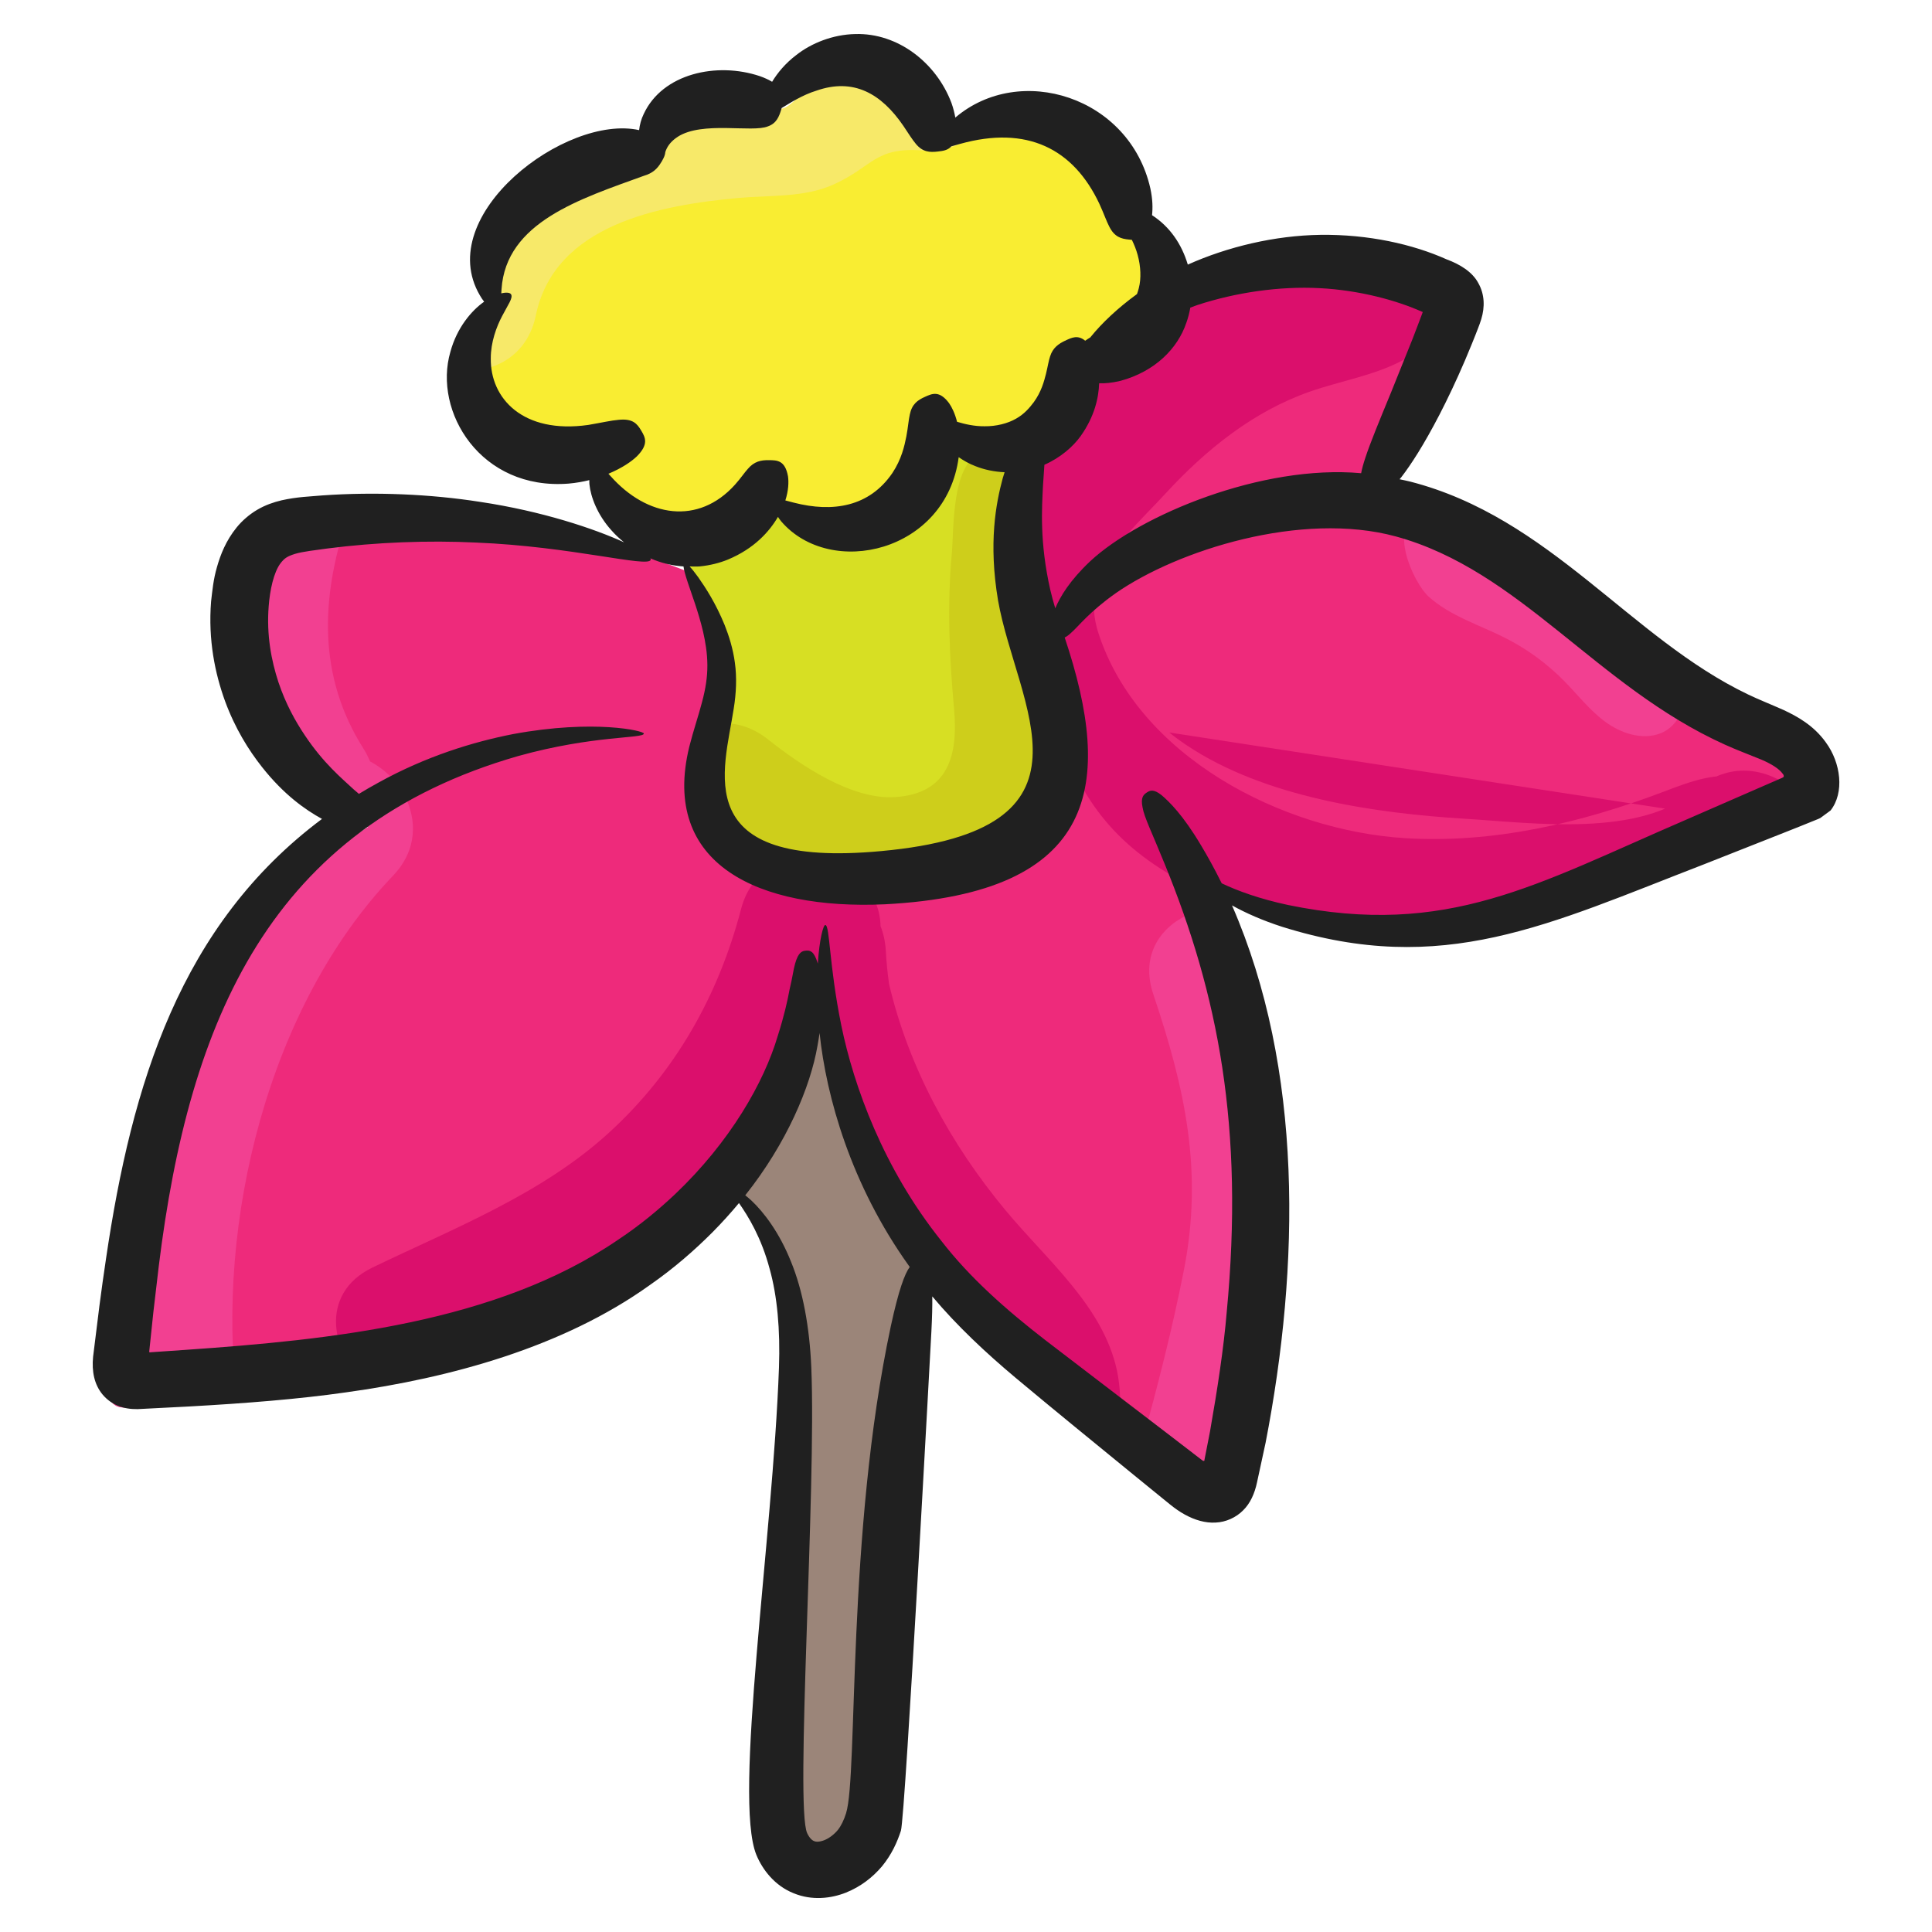 <svg id="Layer_1" enable-background="new 0 0 136 136" height="512" viewBox="0 0 136 136" width="512" xmlns="http://www.w3.org/2000/svg"><g><g><path d="m86.564 104.058c-.09.38-.19.8-.49 1.06-.68.61-1.73.04-2.44-.52-1.12-.88-2.23-1.77-3.35-2.65-.55-.44-1.11-.88-1.66-1.32-1.27-1-2.54-2-3.81-3.01-2.39-1.89-4.79-3.79-6.92-5.99-3.83-3.95-6.67-8.84-8.29-14.1-.6-1.95-1.23-4.25-1.57-6.59-.49-3.27-.44-6.62 1.02-9.18.12-.2.24-.41.37-.61.69-1.16 1.47-2.28 2.36-3.29 1.03-1.17 2.21-2.2 3.55-3.01 4.12-2.47 9.59-2.23 13.64.27 2.98 1.85 4.83 5.31 6.12 8.84.64 1.74 1.15 3.5 1.59 5.09 3.17 11.37 2.44 23.59-.12 35.01z" fill="#ee2a7b"/></g><g><path d="m102.084 22.238c-.48 1.29-.98 2.68-1.52 4.08-1.04 2.69-2.24 5.42-3.82 7.56-.31.41-.69.76-1.13 1.06-1.81 1.27-4.58 1.72-6.5 2.07-2.64.47-5.23 1.31-7.81 2.15-1.02.33-2.04.67-3.05.98-.68.21-1.38.43-2.09.48v.01c-.36.02-.71.01-1.07-.06-1.66-.35-2.8-1.98-3.14-3.65-.42-2.02.08-5.06 1.02-7.1l.01-.01c.11-.25.23-.48.36-.7 1.18-1.99 3.46-4.05 5.22-5.54 2.05-1.74 4.43-3.06 7-3.82.17-.05.35-.1.53-.15.01 0 .02-.01.03-.01 4.88-1.34 10.67-1.46 15.28.75.31.15.64.33.79.64.19.39.05.85-.11 1.26z" fill="#ee2a7b"/></g><g><path d="m127.354 55.878c-.19.08-.39.16-.58.24-1.51.63-3.02 1.26-4.54 1.89-2.47 1.03-4.95 2.06-7.43 3.08-5.81 2.42-12.1 4.63-18.48 4.48-3.02-.08-6.03-.76-8.64-2.32-1.4-.84-2.34-2.09-3.62-3.03-1.56-1.16-3.62-1.84-5.28-2.9-1.05-.67-2.08-1.4-2.83-2.39-1.1-1.47-1.46-3.35-1.55-5.18-.11-2.31.18-4.64.85-6.85.23-.77.52-1.55.91-2.27v-.01c.25-.49.55-.95.9-1.38 1.26-1.53 1.79-.97 3.53-.97.09 0 .18 0 .27-.01 3.07-.11 5.85-2.06 8.74-2.92 1.98-.59 4.01-.68 6.01-.4 1.57.21 3.12.65 4.64 1.25 2.54.99 4.97 2.43 7.16 4.02 5.17 3.75 9.79 8.44 15.68 10.88 1.11.45 2.27.84 3.18 1.61.91.78 1.51 2.07 1.08 3.18z" fill="#ee2a7b"/></g><g><path d="m82.309 51.564c.394.316.802.615 1.221.895 5.482 3.664 13.201 4.786 19.644 5.179 4.75.29 12.36 1.36 16.26-2.08.19-.16.37-.31.57-.44 2.38-1.63 5.17-.78 6.77 1-1.51.63-3.02 1.26-4.54 1.89-2.47 1.03-4.95 2.06-7.43 3.08-4.942 2.032-10.07 3.842-15.413 4.41-5.12.544-9.503-.404-14.256-2.521-5.109-2.275-8.462-5.307-10.302-10.581-1.733-4.968-2.151-10.276-2.633-15.478-.183-1.98-.896-5.498.784-7.11 3.64-5 8.09-8.17 13.11-10.21.01 0 .02-.01.03-.01 1.927-.001 4.006-.863 5.994-.945 2.038-.084 4.099.069 6.082.56 1.315.325 3.806.73 3.881 2.397.069 1.527-2.238 3.188-3.385 3.789-2.022 1.059-4.326 1.423-6.48 2.175-3.996 1.395-7.336 4.095-10.171 7.176-2.664 2.895-6.068 5.609-4.745 9.758 2.795 8.763 12.97 13.961 21.585 14.502 6.206.39 12.408-1.061 18.221-3.268 1.865-.708 3.895-1.505 5.794-.894 1.484.478 2.64 1.851 2.857 3.396" fill="#db0f6c"/></g><g><path d="m61.999 123.555c.103-8.827.667-17.649 1.689-26.417.261-2.243.584-4.476.873-6.715.253-1.957-.469-3.687-1.007-5.594-1.209-4.288-2.418-8.577-3.626-12.865-.317-1.126-.721-2.366-1.742-2.937-2.204 4.22-4.704 8.498-6.467 12.924-.789 1.981.91 2.636 1.923 4.304.985 1.621 1.597 3.461 1.935 5.321.562 3.101.408 6.292.251 9.445-.412 8.274-.824 16.547-1.236 24.821-.097 1.947-.027 4.267 1.515 5.337 1.6 1.11 3.892.018 4.867-1.724.975-1.742 1.002-3.875 1.026-5.899z" fill="#9b8579"/></g><g><path d="m57.824 47.618c.07 1.09-.42 2.14-1.01 3.07-.02.04-.05.08-.08.11-4.93 7.58-15.27 9.26-23.56 9.35-1.45.02-2.88-.21-4.26-.64-1.03-.32-2.03-.75-2.99-1.29-5.86-3.24-10.03-10.12-8.91-16.82.25-1.45.78-2.97 2.01-3.77.78-.5 1.73-.65 2.65-.76.91-.11 1.82-.2 2.73-.25 4.6-.32 9.24-.05 13.77.79 2.91.54 5.59 1.1 8.39 2.13 2.32.86 4.67 1.73 6.77 3.06 1.72 1.09 4.35 2.78 4.49 5.02z" fill="#ee2a7b"/></g><g><path d="m61.784 57.858c0 .33-.02.66-.05.98-.1 1.23-.38 2.42-.74 3.6-.66 2.13-1.59 4.2-2.22 6.31-.22.73-.47 1.46-.74 2.19-.98 2.59-2.29 5.13-3.63 7.5-3.49 6.19-8.37 11.65-14.83 14.8-4.29 2.09-8.86 3.37-13.55 4.19-3.07.54-6.2.89-9.33 1.14-2.54.21-5.09.36-7.62.5-.34.02-.72.03-1-.17-.44-.31-.42-.96-.36-1.49 1.19-10.55 2.55-21.58 8.62-30.27 2.52-3.62 5.83-6.64 9.59-8.92.92-.56 1.87-1.08 2.85-1.54 1.54-.74 3.13-1.37 4.77-1.86 2.18-.66 4.42-1.09 6.67-1.37 2.19-.27 4.04-.15 6.19-.71 2.45-.63 4.91-1.19 7.39-1.66.97-.19 1.97-.36 2.94-.28.31.02.61.07.91.15 1.55.42 2.79 1.69 3.44 3.16.52 1.17.71 2.47.7 3.75z" fill="#ee2a7b"/></g><g><path d="m73.973 56.393c-2.022 4.093-7.327 5.081-11.888 5.393-2.43.164-4.931.275-7.26-.437-2.328-.722-4.505-2.433-5.108-4.8-.465-1.844.049-3.702.515-5.579 0 0 0 0 .01.002.259-1.081.511-2.174.548-3.265.071-2.163-.709-4.227-1.628-6.145-.43-.872-1.032-1.633-1.031-2.639-.01-1.11.495-2.197 1.044-3.143 2.667-4.564 7.339-7.916 12.518-8.989 2.821-.581 6.08-.389 8.165 1.6.199.189.395.398.623.541.091.057.192.117.298.146.355.116.746.035 1.108.112 2.029.413.104 4.533-.052 5.826-.328 2.563-.18 5.193.447 7.707 1.134 4.57 3.777 9.447 1.691 13.669z" fill="#d7df23"/></g><g><path d="m78.541 25.623-3.557-1.669c1.14 2.375.181 5.554-2.081 6.908-1.609.955-3.939.965-5.527-.079-.763-.496-1.155-1.076-1.712.021-.314.603-.192 1.378-.409 2.009-.444 1.311-1.282 2.5-2.431 3.275-1.721 1.179-3.991 1.362-5.944.699-1.558-.54-2.958-2.495-4.446-.979-.94.966-1.896 1.747-3.255 2.006-1.973.39-4.839-.502-5.698-2.469-.661-1.494-.529-3.767-2.575-3.421-1.565.272-3.2.155-4.629-.595-1.903-.99-3.201-3.058-3.274-5.206.002-.01.002-.01.004-.02-.051-1.494.511-2.397 1.245-3.574.725-1.179.046-2.137.073-3.392.035-1.244.488-2.493 1.223-3.507 1.28-1.768 3.259-2.91 5.245-3.816 1.221-.559 3.2-.318 4.091-1.405.902-1.095 1.094-2.138 2.56-2.814 1.324-.621 2.803-.757 4.241-.615 1.059.103 2.756 1.106 3.681.553.41-.24.722-.61 1.092-.908 1.265-1.019 3.094-1.069 4.626-.554 1.534.505 2.856 1.5 4.176 2.454 1.175.856 2.401-.342 3.756-.521.301-.036.599-.053.895-.06 1.235-.028 2.481.221 3.592.761 1.577.767 2.836 2.106 3.605 3.681.547 1.117.532 2.639 1.523 3.502.551.488 1.245.472 1.794.919.62.5 1.051 1.474 1.258 2.234.69 2.557-.716 5.511-3.139 6.582z" fill="#f9ed32"/></g><g><path d="m28.914 59.508c-.2.74-.61 1.47-1.26 2.15-8.75 9.15-12.51 24.39-10.96 36.91-2.54.21-5.09.36-7.62.5-.34.02-.72.03-1-.17-.44-.31-.42-.96-.36-1.49 1.19-10.55 2.55-21.58 8.62-30.27 2.52-3.62 5.83-6.64 9.59-8.92-5.86-3.24-10.03-10.12-8.91-16.82.25-1.45.78-2.97 2.01-3.77.78-.5 1.73-.65 2.65-.76.91-.11 1.82-.2 2.73-.25-1.79 5.42-2.08 10.92 1.18 16.08.19.3.34.6.46.9 1.24.64 2.25 1.77 2.73 3.08.32.89.4 1.87.14 2.83z" fill="#f24091"/></g><g><path d="m86.564 104.058c-.09.38-.19.8-.49 1.06-.68.61-1.73.04-2.44-.52-1.12-.88-2.23-1.77-3.35-2.65 1.15-4.16 2.23-8.34 3.06-12.57 1.36-6.95.07-12.78-2.16-19.39-1.12-3.32 1.22-5.6 3.91-6.03.64 1.74 1.15 3.5 1.59 5.09 3.17 11.37 2.44 23.59-.12 35.01z" fill="#f24091"/></g><g><path d="m118.166 50.502c-.302.516-.781.939-1.312 1.134-1.288.473-2.755-.017-3.86-.83-1.104-.814-1.95-1.921-2.914-2.896-1.185-1.198-2.561-2.206-4.062-2.973-1.845-.943-3.912-1.55-5.451-2.938-1.076-.971-2.967-5.105-.556-5.782.94-.264 3.05 1.248 3.847 1.698 1.23.693 2.414 1.467 3.556 2.296 2.845 2.063 5.416 4.667 8.439 6.455.99.586 2.378 1.069 2.613 2.359.092.505-.036 1.028-.3 1.48z" fill="#f24091"/></g><g><path d="m78.844 98.288c.02.78-.05 1.57-.22 2.34-1.27-1-2.54-2-3.81-3.01-2.39-1.89-4.79-3.79-6.92-5.99-3.83-3.95-6.67-8.84-8.29-14.1-.6-1.95-1.23-4.25-1.57-6.59-.98 2.59-2.29 5.13-3.63 7.5-3.49 6.19-8.37 11.65-14.83 14.8-4.29 2.09-8.86 3.37-13.55 4.19-2.73-1.96-3.64-6.35.19-8.2 5.7-2.75 11.94-5.17 16.67-9.51 4.66-4.26 7.69-9.64 9.28-15.72.95-3.67 4.68-4.26 7.26-2.85.6.33 1.14.76 1.57 1.29.59.75.97 1.68.99 2.76.2.5.33 1.07.37 1.7.04.8.12 1.59.23 2.37 1.38 5.87 4.35 11.3 8.2 15.93 2.95 3.55 6.83 6.72 7.83 11.22.13.61.21 1.24.23 1.87z" fill="#db0f6c"/></g><g><path d="m73.973 56.393c-2.022 4.093-7.327 5.081-11.888 5.393-2.43.164-4.931.275-7.26-.437-2.328-.722-4.505-2.433-5.108-4.8-.465-1.844.049-3.702.525-5.577 1.227-.202 2.557.083 3.801 1.063 2.265 1.788 5.838 4.253 8.921 4.077 3.874-.225 4.484-3.051 4.194-6.236-.33-3.625-.49-7.277-.157-10.908.156-1.702-.044-6.611 2.215-7.098 1.651-.355 3.013 1.833 2.885 3.191-.254 2.685-.494 4.937.182 7.662 1.134 4.57 3.777 9.447 1.691 13.669z" fill="#cece1b"/></g><g><path d="m69.909 7.945c-.927 1.619-2.652 2.818-4.969 2.647-3.358-.26-3.495 1.148-6.254 2.391-2.052.935-4.531.755-6.722.953-5.502.506-12.916 1.85-14.245 8.265-.546 2.645-2.61 3.862-4.712 3.904-.051-1.494.511-2.397 1.245-3.574.725-1.179.046-2.137.073-3.392.035-1.244.488-2.493 1.223-3.507 1.28-1.768 3.259-2.91 5.245-3.816 1.221-.559 3.2-.318 4.091-1.405.902-1.095 1.094-2.138 2.56-2.814 1.324-.621 2.803-.757 4.241-.615 1.059.103 2.756 1.106 3.681.553.41-.24.722-.61 1.092-.908 1.265-1.019 3.094-1.069 4.626-.554 1.534.505 2.856 1.5 4.176 2.454 1.175.856 2.401-.342 3.756-.521.301-.036.599-.053.895-.06z" fill="#f7e969"/></g><g><path d="m51.285 83.498c2.368 1.924 3.729 4.976 4.292 8.078.562 3.101.408 6.292.251 9.445-.412 8.274-.824 16.547-1.236 24.821-.097 1.947-.027 4.267 1.515 5.337 1.6 1.11 3.892.018 4.867-1.724.975-1.742 1.002-3.875 1.026-5.899.136-11.622 1.071-23.233 2.795-34.712" fill="none"/></g><path d="m128.526 52.257c-.863-1.207-2.035-1.837-2.976-2.279-.989-.438-1.741-.729-2.495-1.092-8.289-3.96-13.924-12.447-23.782-14.984-.253-.065-.5-.11-.751-.165.044-.055.082-.095.128-.154.677-.88 1.569-2.25 2.68-4.393.554-1.072 1.16-2.337 1.802-3.835.157-.376.319-.766.486-1.169.081-.202.164-.408.248-.618l.181-.466c.081-.209.161-.42.224-.634.26-.851.243-1.749-.21-2.546-.418-.784-1.289-1.318-2.228-1.664-2.375-1.066-5.508-1.771-8.885-1.726-3.208.045-6.524.837-9.334 2.094-.432-1.44-1.249-2.653-2.518-3.479.055-.498.047-1.115-.12-1.891-1.461-6.454-9.178-8.859-13.728-4.978-.055-.31-.134-.645-.272-1.033-1.075-2.84-3.778-4.934-6.764-4.848-1.58.03-3.099.639-4.166 1.482-.767.584-1.319 1.257-1.694 1.879-.224-.136-.503-.27-.861-.396-3.036-1.023-6.862-.187-8.181 2.67-.179.365-.278.752-.32 1.128-5.164-1.143-14.51 5.973-11.217 11.618.1.18.204.328.308.459-.894.629-1.913 1.829-2.375 3.524-1.232 4.213 2.13 9.768 8.316 9.282.546-.048 1.027-.137 1.464-.245.002.094-.006.174.004.278.089.912.571 2.163 1.534 3.237.265.307.575.594.908.864-2.089-.956-5.753-2.193-10.14-2.849-3.496-.549-7.404-.713-11.08-.455-.925.084-1.771.096-2.888.345-.546.128-1.139.329-1.71.663-.572.337-1.073.777-1.453 1.245-.766.945-1.14 1.924-1.389 2.795-.257.883-.323 1.667-.412 2.412-.218 2.727.283 5.095.982 7.022.713 1.934 1.66 3.446 2.596 4.631 1.546 1.961 3.059 3.018 4.229 3.661-9.966 7.447-13.39 18.652-15.203 30.955-.17 1.107-.316 2.204-.461 3.289-.151 1.218-.301 2.424-.449 3.615-.103 1.038.085 1.965.677 2.671.62.724 1.446 1.031 2.455 1.016 1.226-.063 2.432-.125 3.617-.186 4.01-.223 7.755-.522 11.031-.991 7.392-1.021 15.309-3.188 21.399-7.549 1.71-1.188 3.164-2.463 4.422-3.724.681-.688 1.298-1.375 1.865-2.055.649.928 1.568 2.413 2.158 4.628.536 1.911.751 4.28.657 6.954-.442 12.193-3.222 30.28-1.594 34.293.441 1.072 1.313 2.187 2.623 2.707 1.306.542 2.663.363 3.685-.043 1.04-.42 1.874-1.066 2.54-1.852.683-.834 1.066-1.695 1.33-2.505.309-.976 2.14-35.037 2.145-35.139.054-1.033.072-1.835.063-2.473 1.742 2.076 3.787 3.988 5.865 5.729 2.789 2.333 5.576 4.595 8.305 6.828.682.555 1.358 1.106 2.029 1.652l.553.449c.325.262.666.501 1.021.697.709.39 1.456.61 2.176.565.719-.029 1.441-.359 1.933-.86.498-.488.81-1.174.979-1.974.204-.944.405-1.874.603-2.787 2.415-12.453 2.666-26.289-2.365-37.824.964.537 2.147 1.061 3.53 1.507 11.324 3.552 18.704-.155 29.72-4.409 1.792-.708 3.591-1.418 5.381-2.125l1.339-.531 1.133-.459c.102-.044.218-.081.309-.133l.24-.176.48-.353c.991-1.256.73-3.355-.329-4.793zm-45.016-29.533c.123-.338.215-.697.281-1.071.171-.062.339-.128.514-.187 2.676-.874 5.744-1.332 8.592-1.182 2.833.145 5.462.877 7.219 1.668.045.016.018 0 .034.009l.002.002s.002-.004-0.0.005l-.056.152c-.076.202-.15.4-.224.595-.149.39-.293.766-.432 1.13-.581 1.447-1.082 2.692-1.513 3.764-.882 2.138-1.479 3.591-1.815 4.614-.148.442-.239.79-.297 1.088-6.97-.633-15.583 2.945-19.071 6.196-1.415 1.333-2.108 2.471-2.46 3.313-.138-.457-.257-.89-.352-1.303-.758-3.353-.591-5.752-.511-7.349.038-.573.073-1.049.098-1.451 1.124-.491 2.029-1.287 2.544-2.009.989-1.386 1.273-2.7 1.31-3.728.39.015.87-.021 1.498-.17 2.44-.661 4.03-2.281 4.638-4.085zm-40.544 10.778c-.048-.055-.088-.102-.132-.154.984-.416 1.609-.856 1.993-1.219.861-.865.594-1.339.313-1.814-.29-.492-.601-.868-1.601-.761-.502.039-1.183.197-2.132.359-4.595.652-6.899-1.87-6.859-4.683-.004-1.136.398-2.226.802-2.988.399-.772.777-1.271.628-1.52-.072-.127-.329-.158-.691-.071.005-.094.007-.182.017-.284.305-4.735 5.547-6.368 10.027-7.994.606-.177.944-.489 1.22-.96.031-.043.06-.091.084-.145.105-.181.185-.365.201-.571.015-.04.026-.08.043-.12.155-.383.432-.686.826-.947 1.736-1.125 5.24-.277 6.35-.734.607-.212.788-.684.951-1.223.007-.023.014-.047.021-.07.63-.378 1.456-.916 2.445-1.222 2.618-.912 4.565.206 6.118 2.477.374.567.643.987.884 1.274.483.58.978.6 1.543.534.351-.04.698-.08.952-.366.184-.049.383-.105.61-.17 4.715-1.316 7.978.332 9.809 4.214.327.713.5 1.231.693 1.597.366.737.834.871 1.404.924.063.006.127.012.19.017.161.329.307.686.41 1.068.219.796.258 1.66.078 2.341-.033.136-.079.274-.126.409-1.37.994-2.475 2.051-3.245 2.999-.013.017-.024.031-.036.048-.137.082-.257.16-.365.238-.518-.427-.944-.22-1.362-.026-.519.237-.92.524-1.11 1.132-.103.303-.157.689-.289 1.228-.134.527-.325 1.254-.855 1.988-.296.395-.674.843-1.256 1.167-.581.336-1.399.542-2.203.532-.717.009-1.388-.147-1.945-.315-.148-.58-.358-1.021-.562-1.312-.685-.916-1.197-.669-1.693-.446-.523.232-.922.513-1.072 1.25-.086.368-.114.854-.243 1.542-.134.675-.339 1.601-.984 2.575-1.626 2.379-4.191 2.79-6.938 2.083-.221-.058-.415-.111-.594-.156.224-.706.243-1.289.186-1.696-.206-1.149-.79-1.131-1.329-1.139-.573-.012-1.051.086-1.503.619-.239.261-.475.629-.897 1.104-2.575 2.866-6.195 2.308-8.773-.615zm8.766 13.155c-.136-1.014-.421-1.903-.727-2.672-.63-1.537-1.343-2.624-1.856-3.354-.242-.336-.442-.584-.605-.757.241.003.485.015.716-.003.743-.073 1.415-.251 1.97-.477 1.862-.773 2.929-1.976 3.533-3.008.072.104.134.204.228.314 3.48 4.052 11.616 2.179 12.494-4.517.348.238.728.46 1.17.628.62.249 1.328.399 2.062.431-.043.136-.087.269-.13.417-.477 1.761-1.015 4.544-.331 8.609 1.313 7.446 7.898 16.168-8.228 17.643-13.614 1.268-11.042-5.669-10.379-10.028.177-1.076.225-2.214.082-3.227zm10.976 46.697c-3.12 14.607-2.306 31.6-3.149 34.28-.146.478-.357.904-.574 1.175-.246.304-.592.573-.927.715-.341.138-.596.141-.722.086-.137-.034-.35-.204-.518-.571-.861-1.871.652-24.159.292-32.789-.12-2.822-.597-5.421-1.433-7.446-.81-2.034-1.909-3.477-2.794-4.305-.153-.143-.286-.247-.422-.358 2.92-3.669 4.593-7.645 5.086-10.531.06-.315.104-.606.146-.895.469 4.5 2.212 10.686 6.275 16.371.023.033.049.066.072.099-.36.492-.78 1.626-1.332 4.168zm62.846-38.661-.058.036-.032.019-.017.01-.145.063-1.322.574c-1.764.769-3.537 1.542-5.303 2.313-10.521 4.533-16.769 8.309-28.015 5.996-1.96-.419-3.534-.985-4.662-1.525-.512-1.038-1.005-1.92-1.442-2.65-1.292-2.178-2.268-3.112-2.802-3.564-.559-.438-.805-.327-1.039-.171-.234.156-.428.351-.29 1.034.113.698.678 1.811 1.568 4.013 3.731 9.127 5.601 18.491 4.356 31.542-.21 2.5-.641 5.346-1.179 8.408-.126.642-.254 1.296-.384 1.96.005.025.003.08-.039.087-.018.004-.037 0-.058-.007-.01-.004-.021-.008-.032-.014l-.461-.353c-.685-.527-1.377-1.059-2.074-1.594-2.787-2.132-5.657-4.327-8.504-6.506-2.804-2.168-5.35-4.418-7.349-7.005-4.098-5.117-6.171-10.913-7.047-15.165-.873-4.286-.803-7.065-1.127-7.079-.138-.016-.414.967-.528 2.721-.004-.014-.009-.033-.013-.047-.263-.856-.532-.889-.812-.871-.28.018-.546.108-.773.912-.118.401-.185.979-.386 1.805-.152.826-.394 1.902-.831 3.268-.969 3.293-3.357 7.474-7.223 11.151-1.151 1.085-2.471 2.188-4.014 3.212-8.581 5.872-20.28 7.05-30.466 7.756-.808.056-1.631.113-2.468.17-.039.023-.085-.007-.078-.056.097-.919.194-1.849.293-2.789.125-1.069.252-2.147.38-3.234 2.137-17.317 7.844-30.884 25.315-35.897 5.297-1.473 8.825-1.215 8.828-1.576.042-.191-3.503-1.02-9.191.033-2.814.548-6.145 1.565-9.505 3.426-.453.246-.907.51-1.36.785-.118-.101-.229-.198-.367-.314-.819-.768-2.107-1.812-3.443-3.813-.666-.991-1.348-2.217-1.856-3.736-.498-1.513-.847-3.327-.685-5.346.082-1.104.347-2.402.85-3.046.253-.314.423-.459 1.009-.641.546-.165 1.458-.263 2.3-.381 3.408-.437 7.072-.578 10.426-.414 6.726.271 12.114 1.784 12.304 1.218.012-.028.001-.064-.023-.106.785.336 1.526.514 2.334.57.026.234.126.604.301 1.129.272.835.734 2.014 1.077 3.463.164.723.297 1.514.302 2.342.007.826-.121 1.671-.378 2.622-.244.945-.599 1.967-.895 3.133-2.026 8.3 4.887 11.495 13.767 11.093 15.08-.785 16.11-8.478 12.659-18.78.124-.062.259-.149.429-.31.526-.448 1.249-1.458 3.18-2.821 4.335-3.012 13.044-5.788 19.692-3.986 8.762 2.39 14.134 10.576 23.162 14.653.89.404 1.856.759 2.569 1.056.733.314 1.256.648 1.504.99.056.054.111.153.067.235z" fill="#202020"/></g></svg>